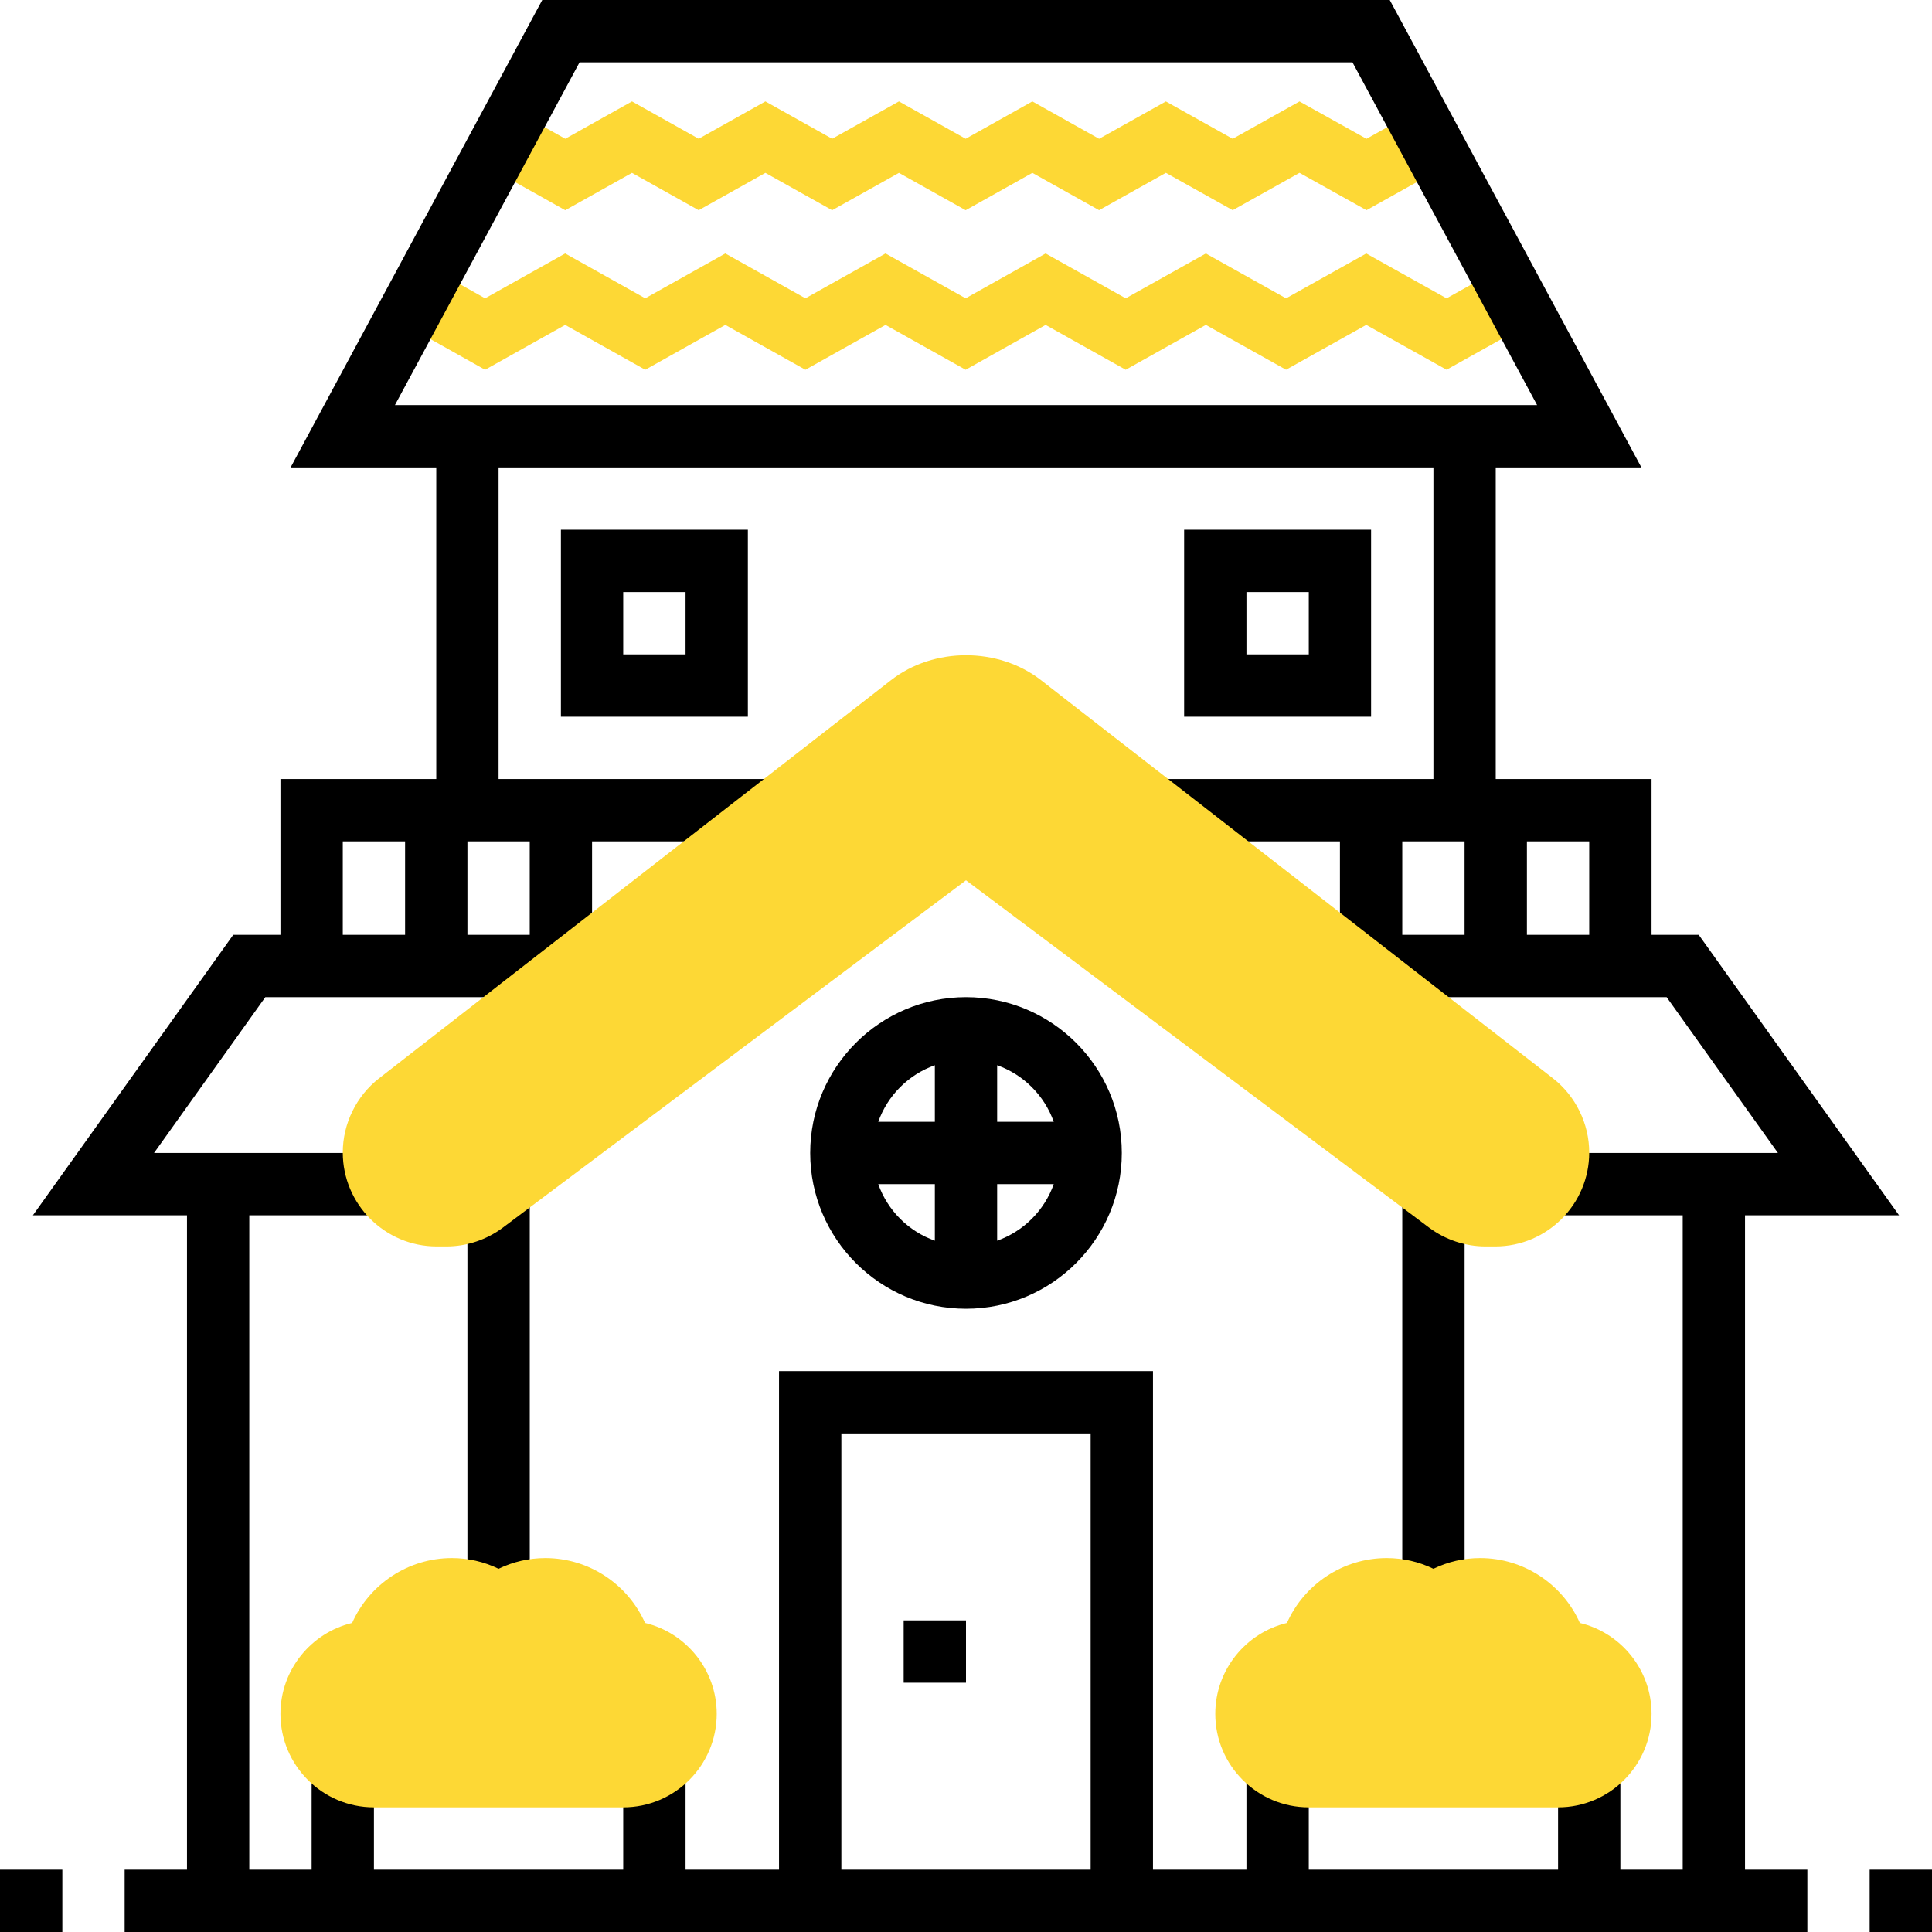 <?xml version="1.0" encoding="UTF-8"?>
<svg width="64px" height="64px" viewBox="0 0 64 64" version="1.1" xmlns="http://www.w3.org/2000/svg" xmlns:xlink="http://www.w3.org/1999/xlink">
    <!-- Generator: Sketch 61.2 (89653) - https://sketch.com -->
    <title>home</title>
    <desc>Created with Sketch.</desc>
    <g id="Specs" stroke="none" stroke-width="1" fill="none" fill-rule="evenodd">
        <g id="/-(view-2)" transform="translate(-308, -575)" fill-rule="nonzero">
            <g id="Group-3-Copy-7" transform="translate(235, 542)">
                <g id="home" transform="translate(73, 33)">
                    <polygon id="Path" fill="#FDD835" points="31.989 6.964 29.779 5.726 27.566 6.964 25.355 5.726 23.145 6.964 20.935 5.726 18.725 6.964 16.011 5.442 17.021 3.642 18.725 4.597 20.935 3.359 23.145 4.597 25.355 3.359 27.566 4.597 29.779 3.359 31.989 4.597 34.198 3.359 36.409 4.598 38.621 3.36 40.835 4.598 43.048 3.36 45.267 4.598 46.981 3.641 47.987 5.443 45.267 6.963 43.048 5.725 40.835 6.963 38.621 5.725 36.409 6.963 34.198 5.726"></polygon>
                    <polygon id="Path" fill="#FDD835" points="16.069 12.249 12.915 10.479 13.924 8.679 16.069 9.882 18.722 8.396 21.374 9.882 24.027 8.396 26.68 9.882 29.334 8.396 31.988 9.882 34.637 8.396 37.29 9.882 39.945 8.397 42.602 9.883 45.259 8.397 47.919 9.883 50.078 8.678 51.083 10.481 47.919 12.248 45.259 10.762 42.602 12.248 39.945 10.762 37.29 12.249 34.637 10.763 31.988 12.249 29.334 10.763 26.68 12.249 24.027 10.763 21.374 12.249 18.722 10.763"></polygon>
                    <g id="Group" fill="#000000">
                        <path d="M57.806,40.258 L62.909,40.258 L56.273,30.968 L54.71,30.968 L54.71,25.806 L49.548,25.806 L49.548,15.484 L54.373,15.484 L46.037,0 L17.963,0 L9.627,15.484 L14.452,15.484 L14.452,25.806 L9.29,25.806 L9.29,30.968 L7.726,30.968 L1.09,40.258 L6.194,40.258 L6.194,61.935 L4.129,61.935 L4.129,64 L59.871,64 L59.871,61.935 L57.806,61.935 L57.806,40.258 Z M52.645,30.968 L50.581,30.968 L50.581,27.871 L52.645,27.871 L52.645,30.968 Z M46.452,27.871 L48.516,27.871 L48.516,30.968 L46.452,30.968 L46.452,27.871 Z M19.198,2.065 L44.803,2.065 L50.918,13.419 L13.083,13.419 L19.198,2.065 Z M17.548,30.968 L15.484,30.968 L15.484,27.871 L17.548,27.871 L17.548,30.968 Z M11.355,27.871 L13.419,27.871 L13.419,30.968 L11.355,30.968 L11.355,27.871 Z M8.258,40.258 L12.387,40.258 L12.387,38.194 L5.102,38.194 L8.789,33.032 L18.581,33.032 L18.581,32 L19.613,32 L19.613,27.871 L25.806,27.871 L25.806,25.806 L16.516,25.806 L16.516,15.484 L47.484,15.484 L47.484,25.806 L38.194,25.806 L38.194,27.871 L44.387,27.871 L44.387,32 L45.419,32 L45.419,33.032 L55.21,33.032 L58.897,38.194 L51.613,38.194 L51.613,40.258 L55.742,40.258 L55.742,61.935 L53.677,61.935 L53.677,58.839 L51.613,58.839 L51.613,61.935 L43.355,61.935 L43.355,58.839 L41.29,58.839 L41.29,61.935 L38.194,61.935 L38.194,45.419 L25.806,45.419 L25.806,61.935 L22.71,61.935 L22.71,58.839 L20.645,58.839 L20.645,61.935 L12.387,61.935 L12.387,58.839 L10.323,58.839 L10.323,61.935 L8.258,61.935 L8.258,40.258 Z M36.129,61.935 L27.871,61.935 L27.871,47.484 L36.129,47.484 L36.129,61.935 Z" id="Shape"></path>
                        <path d="M32,43.355 C34.846,43.355 37.161,41.039 37.161,38.194 C37.161,35.348 34.846,33.032 32,33.032 C29.154,33.032 26.839,35.348 26.839,38.194 C26.839,41.039 29.154,43.355 32,43.355 Z M29.093,39.226 L30.968,39.226 L30.968,41.1 C30.093,40.789 29.405,40.1 29.093,39.226 Z M33.032,41.1 L33.032,39.226 L34.907,39.226 C34.595,40.1 33.907,40.789 33.032,41.1 Z M34.907,37.161 L33.032,37.161 L33.032,35.287 C33.907,35.598 34.595,36.287 34.907,37.161 Z M30.968,35.287 L30.968,37.161 L29.093,37.161 C29.405,36.287 30.093,35.598 30.968,35.287 Z" id="Shape"></path>
                        <rect id="Rectangle" x="15.484" y="39.226" width="2.065" height="13.419"></rect>
                        <rect id="Rectangle" x="46.452" y="39.226" width="2.065" height="13.419"></rect>
                        <rect id="Rectangle" x="29.935" y="53.677" width="2.065" height="2.065"></rect>
                        <path d="M45.419,17.548 L39.226,17.548 L39.226,23.742 L45.419,23.742 L45.419,17.548 Z M43.355,21.677 L41.29,21.677 L41.29,19.613 L43.355,19.613 L43.355,21.677 Z" id="Shape"></path>
                        <path d="M18.581,23.742 L24.774,23.742 L24.774,17.548 L18.581,17.548 L18.581,23.742 Z M20.645,19.613 L22.71,19.613 L22.71,21.677 L20.645,21.677 L20.645,19.613 Z" id="Shape"></path>
                        <rect id="Rectangle" x="61.935" y="61.935" width="2.065" height="2.065"></rect>
                        <rect id="Rectangle" x="0" y="61.935" width="2.065" height="2.065"></rect>
                    </g>
                    <path d="M20.645,59.871 L12.387,59.871 C10.68,59.871 9.29,58.482 9.29,56.774 C9.29,55.316 10.304,54.088 11.665,53.762 C12.233,52.482 13.521,51.613 14.968,51.613 C15.508,51.613 16.033,51.734 16.516,51.968 C16.999,51.734 17.525,51.613 18.065,51.613 C19.512,51.613 20.799,52.482 21.368,53.762 C22.728,54.088 23.742,55.316 23.742,56.774 C23.742,58.482 22.353,59.871 20.645,59.871 Z" id="Path" fill="#FDD835"></path>
                    <path d="M51.613,59.871 L43.355,59.871 C41.647,59.871 40.258,58.482 40.258,56.774 C40.258,55.316 41.272,54.088 42.632,53.762 C43.201,52.482 44.488,51.613 45.935,51.613 C46.475,51.613 47.001,51.734 47.484,51.968 C47.967,51.734 48.492,51.613 49.032,51.613 C50.479,51.613 51.767,52.482 52.335,53.762 C53.696,54.088 54.71,55.316 54.71,56.774 C54.71,58.482 53.32,59.871 51.613,59.871 Z" id="Path" fill="#FDD835"></path>
                    <path d="M49.533,41.29 L49.21,41.29 C48.541,41.29 47.877,41.068 47.341,40.667 L32,29.161 L16.658,40.667 C16.123,41.068 15.46,41.29 14.79,41.29 L14.467,41.29 C12.751,41.29 11.355,39.894 11.355,38.178 C11.355,37.224 11.805,36.307 12.556,35.721 L29.519,22.529 C30.931,21.431 33.069,21.431 34.482,22.529 L51.446,35.722 C52.195,36.307 52.645,37.225 52.645,38.178 C52.645,39.894 51.249,41.29 49.533,41.29 Z" id="Path" fill="#FDD835"></path>
                </g>
            </g>
        </g>
    </g>
</svg>